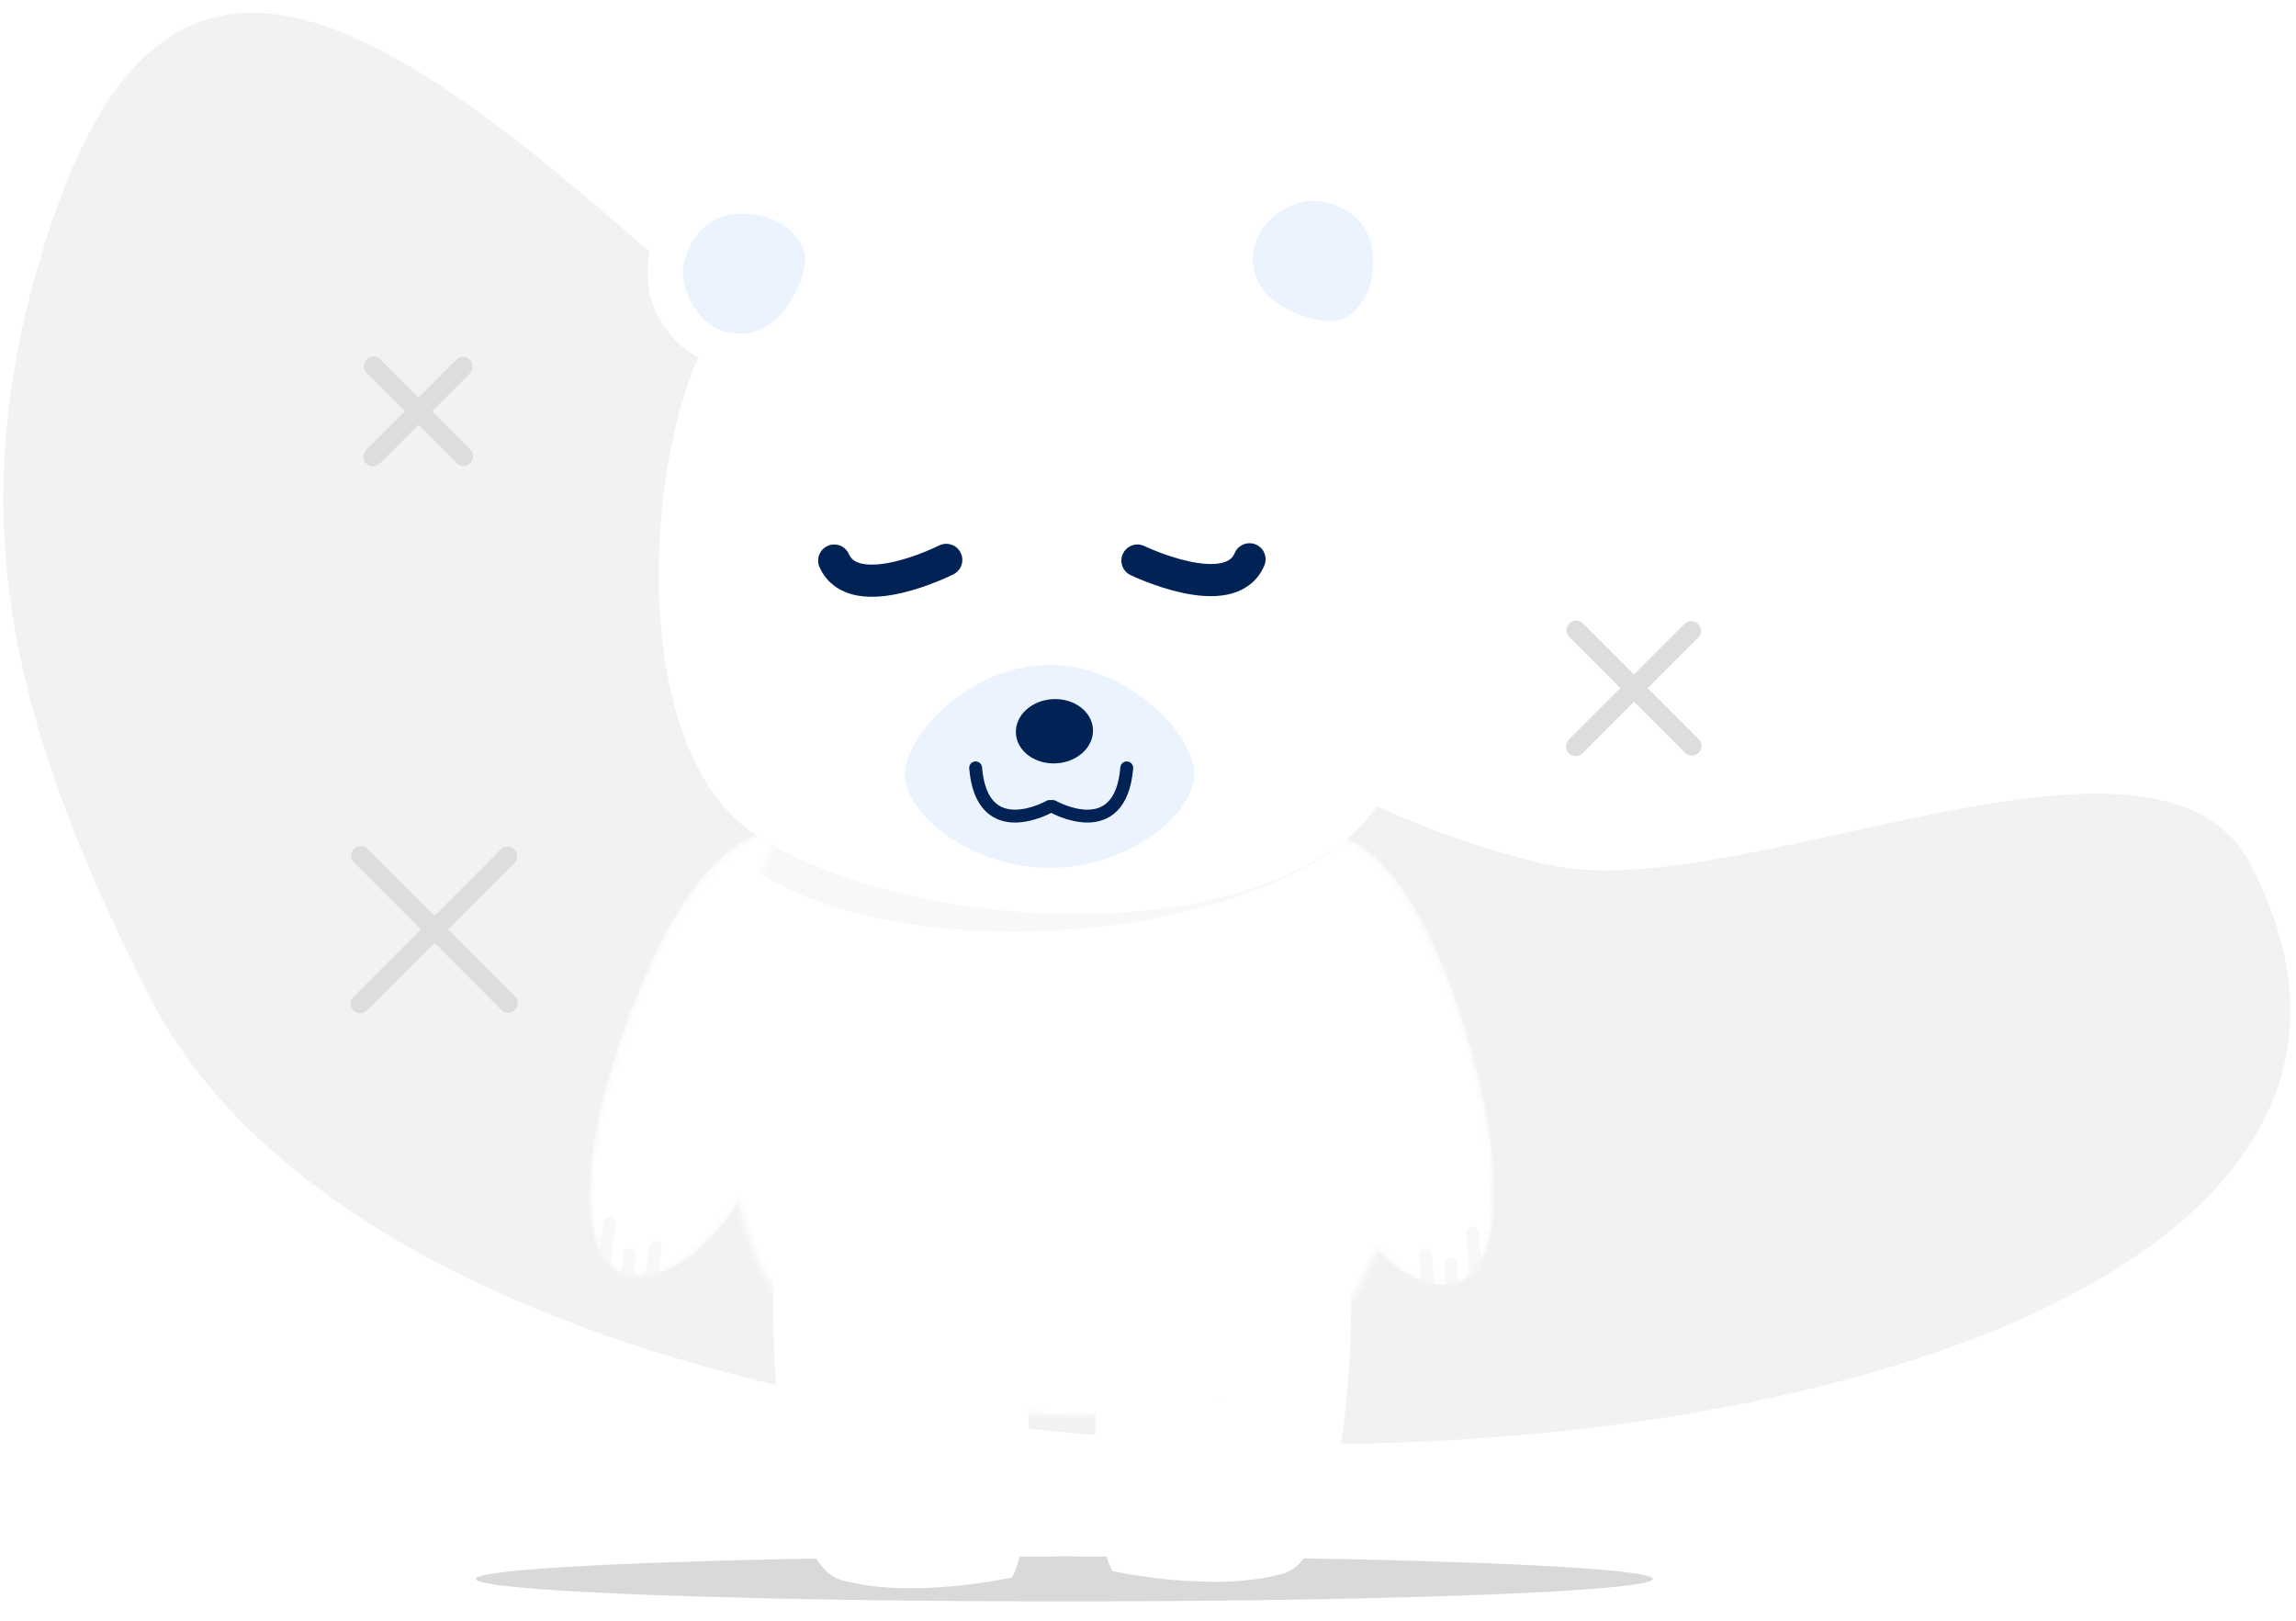 <svg width="357" height="252" viewBox="0 0 357 252" fill="none" xmlns="http://www.w3.org/2000/svg">
<ellipse cx="165.5" cy="245.5" rx="91.5" ry="3.5" fill="#D9D9D9"/>
<path d="M241 134.5C134.475 111.176 43.891 -69.591 8.405 33.522C-7.081 78.519 1.567 112.013 23 154.5C76.507 260.566 404.598 240.008 350 134.5C335.537 106.551 270.55 140.97 241 134.5Z" fill="#F2F2F2"/>
<g filter="url(#filter0_d_1696_4763)">
<mask id="mask0_1696_4763" style="mask-type:alpha" maskUnits="userSpaceOnUse" x="197" y="128" width="36" height="71">
<path d="M223.961 148.243C234.036 172.577 236.737 201.715 222.438 198.571C208.138 195.427 196.922 163.213 197.713 142.704C198.503 122.195 213.886 123.908 223.961 148.243Z" fill="white"/>
</mask>
<g mask="url(#mask0_1696_4763)">
<path d="M223.961 148.243C234.036 172.577 236.737 201.715 222.438 198.571C208.138 195.427 196.922 163.213 197.713 142.704C198.503 122.195 213.886 123.908 223.961 148.243Z" fill="white"/>
<path d="M228.939 190.747C230.469 206.596 229.338 209.334 228.581 208.722" stroke="#F8F8F8" stroke-width="2" stroke-linecap="round"/>
<path d="M221.617 194.121C223.146 209.97 222.016 212.709 221.259 212.097" stroke="#F8F8F8" stroke-width="2" stroke-linecap="round"/>
<path d="M225.515 195.466C227.044 211.315 225.914 214.054 225.157 213.442" stroke="#F8F8F8" stroke-width="2" stroke-linecap="round"/>
</g>
<mask id="mask1_1696_4763" style="mask-type:alpha" maskUnits="userSpaceOnUse" x="91" y="128" width="38" height="70">
<path d="M101.986 147.012C90.651 170.786 86.428 199.742 100.873 197.351C115.318 194.96 128.204 163.376 128.488 142.854C128.772 122.332 113.32 123.238 101.986 147.012Z" fill="white"/>
</mask>
<g mask="url(#mask1_1696_4763)">
<path d="M101.986 147.012C90.651 170.786 86.428 199.742 100.873 197.351C115.318 194.96 128.204 163.376 128.488 142.854C128.772 122.332 113.32 123.238 101.986 147.012Z" fill="white"/>
<path d="M94.79 189.197C92.433 204.944 93.419 207.738 94.207 207.167" stroke="#F8F8F8" stroke-width="2" stroke-linecap="round"/>
<path d="M101.926 192.95C99.569 208.697 100.555 211.491 101.342 210.92" stroke="#F8F8F8" stroke-width="2" stroke-linecap="round"/>
<path d="M97.963 194.089C95.606 209.836 96.592 212.63 97.379 212.059" stroke="#F8F8F8" stroke-width="2" stroke-linecap="round"/>
</g>
<path d="M157.373 244.277C157.373 244.277 141.632 247.772 130.749 244.651C119.866 241.53 118.612 196.204 121.733 185.321C124.854 174.437 134.314 174.207 148.169 183.901C162.023 193.595 161.818 236.032 157.373 244.277Z" fill="white"/>
<path d="M172.962 243.277C172.962 243.277 188.703 246.772 199.586 243.651C210.47 240.53 211.723 195.204 208.602 184.321C205.482 173.437 196.021 173.207 182.167 182.901C168.312 192.595 168.517 235.032 172.962 243.277Z" fill="white"/>
<mask id="mask2_1696_4763" style="mask-type:alpha" maskUnits="userSpaceOnUse" x="112" y="115" width="106" height="105">
<path d="M205.698 206.011C185.005 224.353 150.006 222.229 127.698 207.392C105.389 192.555 111.136 135.758 125.497 123.482C139.859 111.205 190.376 113.242 202.86 124.744C215.344 136.245 226.39 187.67 205.698 206.011Z" fill="white"/>
</mask>
<g mask="url(#mask2_1696_4763)">
<path d="M212.013 206.011C191.321 224.353 141.306 220.888 118.997 206.052C96.689 191.215 102.435 134.417 116.797 122.141C131.159 109.865 196.691 113.242 209.175 124.744C221.659 136.245 232.705 187.67 212.013 206.011Z" fill="white"/>
<path d="M212.013 206.012C191.321 224.353 141.306 220.889 118.997 206.052C96.689 191.215 102.435 134.417 116.797 122.141C131.159 109.865 196.691 113.242 209.175 124.744C221.659 136.245 232.705 187.67 212.013 206.012Z" fill="#F8F8F8"/>
<path d="M208.012 207.011C187.32 225.352 137.305 221.888 114.996 207.051C92.688 192.214 98.434 135.417 112.796 123.141C127.158 110.865 192.69 114.242 205.174 125.743C217.658 137.245 228.704 188.67 208.012 207.011Z" fill="white"/>
<path d="M211.699 127.892C191.006 146.234 139.991 149.269 117.683 134.433C95.374 119.596 101.121 62.798 115.483 50.522C129.845 38.246 195.377 41.623 207.861 53.125C220.345 64.626 232.391 109.551 211.699 127.892Z" fill="#F8F8F8"/>
</g>
<path d="M210.314 128.619C189.622 146.96 139.607 143.496 117.299 128.659C94.99 113.822 100.737 57.025 115.098 44.749C129.46 32.473 194.992 35.85 207.476 47.351C219.96 58.853 231.007 110.278 210.314 128.619Z" fill="white"/>
<ellipse cx="143.197" cy="91" rx="3.5" ry="4" fill="white"/>
<path d="M129.708 86.161C132.865 93.267 147.132 86.056 147.132 86.056" stroke="#002255" stroke-width="5" stroke-linecap="round"/>
<path d="M194.284 85.962C191.251 93.121 176.86 86.16 176.86 86.16" stroke="#002255" stroke-width="5" stroke-linecap="round"/>
<circle cx="115.698" cy="41.392" r="15" fill="white"/>
<circle cx="204.698" cy="39.392" r="15" fill="white"/>
<path d="M185.698 119.392C185.698 125.467 175.624 133.935 163.198 133.935C150.771 133.935 140.698 125.467 140.698 119.392C140.698 113.317 150.771 102.392 163.198 102.392C175.624 102.392 185.698 113.317 185.698 119.392Z" fill="#EBF3FF"/>
<path d="M125.198 39.392C125.198 42.666 121.549 50.892 115.198 50.892C108.846 50.892 106.198 44.666 106.198 41.392C106.198 38.118 108.846 32.23 115.198 32.23C121.549 32.23 125.198 36.118 125.198 39.392Z" fill="#EBF3FF"/>
<path d="M207.509 48.888C204.259 49.287 195.65 46.668 194.876 40.364C194.102 34.06 199.958 30.672 203.208 30.273C206.458 29.874 212.625 31.786 213.399 38.09C214.173 44.394 210.758 48.489 207.509 48.888Z" fill="#EBF3FF"/>
<path d="M151.698 118.392C152.698 130.392 163.198 124.392 163.198 124.392" stroke="#002255" stroke-width="2" stroke-linecap="round"/>
<path d="M175.198 118.392C174.198 130.392 163.698 124.392 163.698 124.392" stroke="#002255" stroke-width="2" stroke-linecap="round"/>
<ellipse cx="163.951" cy="112.699" rx="5" ry="6" transform="rotate(87 163.951 112.699)" fill="#002255"/>
</g>
<path d="M58.06 56.94L72.061 70.939" stroke="#DDDDDD" stroke-width="3" stroke-linecap="round"/>
<path d="M72 57L58 71" stroke="#DDDDDD" stroke-width="3" stroke-linecap="round"/>
<path d="M245.078 98L263.06 115.983" stroke="#DDDDDD" stroke-width="3" stroke-linecap="round"/>
<path d="M262.983 98.078L245 116.061" stroke="#DDDDDD" stroke-width="3" stroke-linecap="round"/>
<path d="M56.099 133.061L79 155.962" stroke="#DDDDDD" stroke-width="3" stroke-linecap="round"/>
<path d="M78.901 133.16L56 156.061" stroke="#DDDDDD" stroke-width="3" stroke-linecap="round"/>
<defs>
<filter id="filter0_d_1696_4763" x="90.66" y="24.392" width="142.685" height="223.555" filterUnits="userSpaceOnUse" color-interpolation-filters="sRGB">
<feFlood flood-opacity="0" result="BackgroundImageFix"/>
<feColorMatrix in="SourceAlpha" type="matrix" values="0 0 0 0 0 0 0 0 0 0 0 0 0 0 0 0 0 0 127 0" result="hardAlpha"/>
<feOffset dy="1"/>
<feGaussianBlur stdDeviation="0.5"/>
<feComposite in2="hardAlpha" operator="out"/>
<feColorMatrix type="matrix" values="0 0 0 0 0.629 0 0 0 0 0.629 0 0 0 0 0.629 0 0 0 0.25 0"/>
<feBlend mode="normal" in2="BackgroundImageFix" result="effect1_dropShadow_1696_4763"/>
<feBlend mode="normal" in="SourceGraphic" in2="effect1_dropShadow_1696_4763" result="shape"/>
</filter>
</defs>
</svg>
